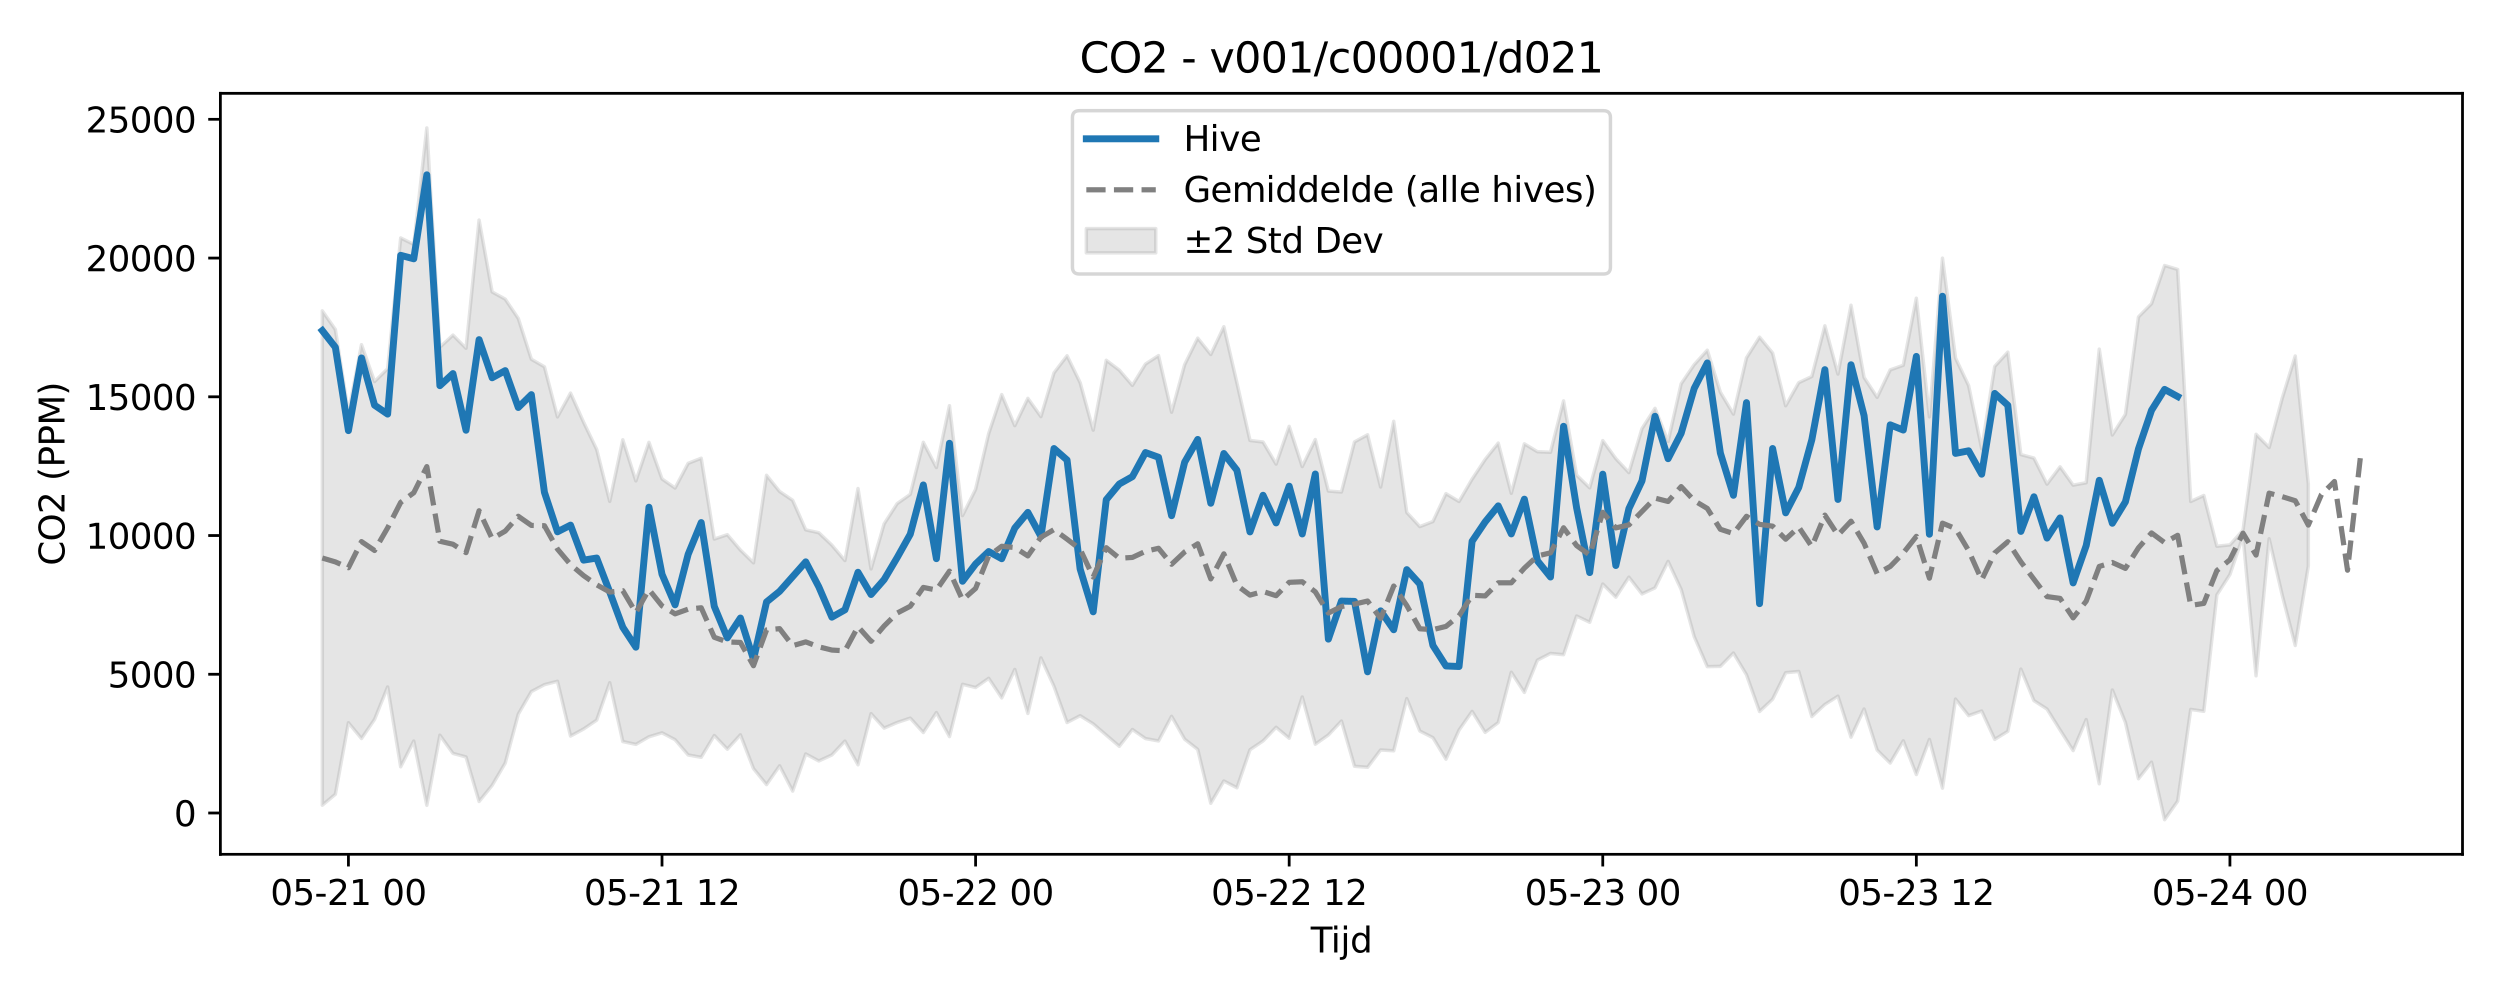 <?xml version="1.0" encoding="utf-8" standalone="no"?>
<!DOCTYPE svg PUBLIC "-//W3C//DTD SVG 1.1//EN"
  "http://www.w3.org/Graphics/SVG/1.1/DTD/svg11.dtd">
<svg xmlns:xlink="http://www.w3.org/1999/xlink" width="720pt" height="288pt" viewBox="0 0 720 288" xmlns="http://www.w3.org/2000/svg" version="1.1">
 <defs>
  <style type="text/css">*{stroke-linejoin: round; stroke-linecap: butt}</style>
 </defs>
 <g id="figure_1">
  <g id="patch_1">
   <path d="M 0 288 
L 720 288 
L 720 0 
L 0 0 
z
" style="fill: #ffffff"/>
  </g>
  <g id="axes_1">
   <g id="patch_2">
    <path d="M 63.47 246.04 
L 709.2 246.04 
L 709.2 26.88 
L 63.47 26.88 
z
" style="fill: #ffffff"/>
   </g>
   <g id="FillBetweenPolyCollection_1">
    <defs>
     <path id="m1ca393b6c5" d="M 92.821 -198.477 
L 92.821 -56.102 
L 96.584 -59.247 
L 100.347 -79.861 
L 104.11 -75.306 
L 107.873 -80.808 
L 111.636 -90.16 
L 115.399 -67.158 
L 119.162 -74.576 
L 122.925 -56.07 
L 126.688 -76.263 
L 130.451 -71.022 
L 134.214 -69.993 
L 137.977 -57.174 
L 141.74 -61.816 
L 145.503 -68.228 
L 149.266 -82.337 
L 153.029 -88.828 
L 156.792 -90.819 
L 160.555 -91.789 
L 164.318 -76.011 
L 168.081 -78.053 
L 171.844 -80.607 
L 175.607 -91.37 
L 179.37 -74.427 
L 183.133 -73.616 
L 186.896 -75.806 
L 190.659 -76.945 
L 194.422 -74.967 
L 198.185 -70.566 
L 201.948 -69.897 
L 205.711 -76.172 
L 209.474 -72.228 
L 213.237 -76.371 
L 217 -66.642 
L 220.763 -62.029 
L 224.526 -67.448 
L 228.289 -60.165 
L 232.052 -70.862 
L 235.815 -68.841 
L 239.578 -70.567 
L 243.341 -74.567 
L 247.104 -67.734 
L 250.867 -82.476 
L 254.63 -78.305 
L 258.393 -79.921 
L 262.156 -81.18 
L 265.919 -77.033 
L 269.682 -82.782 
L 273.445 -75.856 
L 277.208 -90.921 
L 280.971 -89.993 
L 284.734 -92.649 
L 288.497 -86.998 
L 292.26 -95.199 
L 296.023 -82.517 
L 299.786 -98.525 
L 303.549 -90.337 
L 307.312 -79.914 
L 311.075 -81.875 
L 314.838 -79.528 
L 318.601 -76.289 
L 322.364 -73.06 
L 326.127 -77.904 
L 329.89 -75.288 
L 333.653 -74.604 
L 337.416 -81.705 
L 341.179 -75.105 
L 344.942 -72.168 
L 348.705 -56.651 
L 352.468 -63.076 
L 356.231 -61.116 
L 359.994 -72.076 
L 363.757 -74.6 
L 367.52 -78.542 
L 371.283 -75.376 
L 375.046 -87.268 
L 378.809 -73.672 
L 382.572 -76.323 
L 386.335 -80.336 
L 390.098 -67.31 
L 393.861 -67.021 
L 397.624 -72.013 
L 401.387 -71.77 
L 405.15 -86.796 
L 408.913 -77.463 
L 412.676 -75.559 
L 416.439 -69.36 
L 420.202 -77.731 
L 423.965 -83.113 
L 427.728 -77.072 
L 431.491 -79.895 
L 435.254 -94.391 
L 439.017 -88.578 
L 442.78 -97.876 
L 446.543 -99.809 
L 450.306 -99.443 
L 454.069 -110.583 
L 457.832 -108.788 
L 461.595 -119.794 
L 465.358 -116.008 
L 469.121 -121.776 
L 472.884 -116.944 
L 476.647 -118.687 
L 480.41 -126.313 
L 484.173 -118.243 
L 487.936 -104.647 
L 491.699 -96.007 
L 495.462 -96.088 
L 499.225 -99.93 
L 502.988 -93.662 
L 506.751 -83.081 
L 510.514 -86.618 
L 514.277 -94.266 
L 518.04 -94.615 
L 521.803 -81.629 
L 525.566 -85.108 
L 529.329 -87.501 
L 533.092 -75.69 
L 536.855 -83.801 
L 540.618 -71.983 
L 544.381 -68.243 
L 548.144 -74.649 
L 551.907 -64.932 
L 555.67 -75.031 
L 559.433 -61.005 
L 563.196 -86.665 
L 566.959 -81.892 
L 570.722 -83.228 
L 574.485 -75.056 
L 578.248 -77.379 
L 582.011 -95.304 
L 585.774 -86.217 
L 589.537 -83.795 
L 593.3 -77.777 
L 597.063 -71.83 
L 600.826 -80.769 
L 604.589 -62.272 
L 608.352 -89.279 
L 612.115 -79.948 
L 615.878 -63.718 
L 619.641 -68.488 
L 623.404 -51.922 
L 627.167 -57.255 
L 630.93 -83.689 
L 634.693 -83.14 
L 638.456 -116.646 
L 642.219 -122.531 
L 645.982 -133.599 
L 649.745 -93.359 
L 653.508 -132.827 
L 657.271 -116.648 
L 661.034 -102.096 
L 664.797 -124.963 
L 664.797 -148.587 
L 664.797 -148.587 
L 661.034 -185.483 
L 657.271 -173.277 
L 653.508 -159.115 
L 649.745 -162.924 
L 645.982 -135.279 
L 642.219 -131.075 
L 638.456 -130.682 
L 634.693 -145.307 
L 630.93 -143.572 
L 627.167 -210.405 
L 623.404 -211.537 
L 619.641 -200.537 
L 615.878 -196.724 
L 612.115 -168.652 
L 608.352 -162.727 
L 604.589 -187.458 
L 600.826 -148.976 
L 597.063 -148.277 
L 593.3 -153.554 
L 589.537 -148.567 
L 585.774 -156.078 
L 582.011 -157.079 
L 578.248 -186.581 
L 574.485 -182.472 
L 570.722 -158.753 
L 566.959 -176.964 
L 563.196 -184.863 
L 559.433 -213.657 
L 555.67 -167.941 
L 551.907 -202.127 
L 548.144 -182.804 
L 544.381 -181.474 
L 540.618 -173.562 
L 536.855 -179.301 
L 533.092 -200.097 
L 529.329 -180.265 
L 525.566 -194.168 
L 521.803 -179.564 
L 518.04 -177.798 
L 514.277 -171.15 
L 510.514 -186.317 
L 506.751 -190.892 
L 502.988 -184.95 
L 499.225 -168.738 
L 495.462 -175.057 
L 491.699 -187.141 
L 487.936 -182.993 
L 484.173 -177.477 
L 480.41 -160.841 
L 476.647 -170.397 
L 472.884 -164.549 
L 469.121 -151.885 
L 465.358 -155.919 
L 461.595 -161.116 
L 457.832 -147.496 
L 454.069 -151.154 
L 450.306 -172.55 
L 446.543 -157.749 
L 442.78 -157.905 
L 439.017 -160.177 
L 435.254 -145.925 
L 431.491 -160.399 
L 427.728 -155.678 
L 423.965 -150.01 
L 420.202 -143.568 
L 416.439 -145.826 
L 412.676 -137.793 
L 408.913 -136.339 
L 405.15 -140.42 
L 401.387 -166.667 
L 397.624 -147.726 
L 393.861 -162.788 
L 390.098 -160.735 
L 386.335 -146.295 
L 382.572 -146.576 
L 378.809 -161.425 
L 375.046 -153.631 
L 371.283 -165.208 
L 367.52 -154.34 
L 363.757 -160.701 
L 359.994 -161.148 
L 356.231 -177.716 
L 352.468 -193.907 
L 348.705 -185.906 
L 344.942 -190.613 
L 341.179 -182.976 
L 337.416 -169.285 
L 333.653 -185.588 
L 329.89 -183.151 
L 326.127 -177.016 
L 322.364 -181.399 
L 318.601 -184.24 
L 314.838 -164.117 
L 311.075 -177.811 
L 307.312 -185.542 
L 303.549 -180.611 
L 299.786 -168.017 
L 296.023 -173.273 
L 292.26 -165.413 
L 288.497 -174.359 
L 284.734 -163.103 
L 280.971 -147.074 
L 277.208 -139.515 
L 273.445 -171.166 
L 269.682 -153.352 
L 265.919 -160.612 
L 262.156 -145.622 
L 258.393 -142.969 
L 254.63 -137.132 
L 250.867 -124.144 
L 247.104 -147.31 
L 243.341 -126.558 
L 239.578 -130.998 
L 235.815 -134.581 
L 232.052 -135.404 
L 228.289 -143.917 
L 224.526 -146.453 
L 220.763 -151.122 
L 217 -125.902 
L 213.237 -129.591 
L 209.474 -134.011 
L 205.711 -132.756 
L 201.948 -156.031 
L 198.185 -154.557 
L 194.422 -147.448 
L 190.659 -150.068 
L 186.896 -160.61 
L 183.133 -149.499 
L 179.37 -161.344 
L 175.607 -143.6 
L 171.844 -158.562 
L 168.081 -166.389 
L 164.318 -174.79 
L 160.555 -167.928 
L 156.792 -182.367 
L 153.029 -184.541 
L 149.266 -196.289 
L 145.503 -201.857 
L 141.74 -203.914 
L 137.977 -224.628 
L 134.214 -187.696 
L 130.451 -191.496 
L 126.688 -187.982 
L 122.925 -251.158 
L 119.162 -217.606 
L 115.399 -219.471 
L 111.636 -181.799 
L 107.873 -178.112 
L 104.11 -188.733 
L 100.347 -169.132 
L 96.584 -193.102 
L 92.821 -198.477 
z
" style="stroke: #808080; stroke-opacity: 0.2"/>
    </defs>
    <g clip-path="url(#p481f2ebc99)">
     <use xlink:href="#m1ca393b6c5" x="0" y="288" style="fill: #808080; fill-opacity: 0.2; stroke: #808080; stroke-opacity: 0.2"/>
    </g>
   </g>
   <g id="matplotlib.axis_1">
    <g id="xtick_1">
     <g id="line2d_1">
      <defs>
       <path id="m68c461a761" d="M 0 0 
L 0 3.5 
" style="stroke: #000000; stroke-width: 0.8"/>
      </defs>
      <g>
       <use xlink:href="#m68c461a761" x="100.347" y="246.04" style="stroke: #000000; stroke-width: 0.8"/>
      </g>
     </g>
     <g id="text_1">
      <!-- 05-21 00 -->
      <g transform="translate(77.867 260.638) scale(0.1 -0.1)">
       <defs>
        <path id="DejaVuSans-30" d="M 2034 4250 
Q 1547 4250 1301 3770 
Q 1056 3291 1056 2328 
Q 1056 1369 1301 889 
Q 1547 409 2034 409 
Q 2525 409 2770 889 
Q 3016 1369 3016 2328 
Q 3016 3291 2770 3770 
Q 2525 4250 2034 4250 
z
M 2034 4750 
Q 2819 4750 3233 4129 
Q 3647 3509 3647 2328 
Q 3647 1150 3233 529 
Q 2819 -91 2034 -91 
Q 1250 -91 836 529 
Q 422 1150 422 2328 
Q 422 3509 836 4129 
Q 1250 4750 2034 4750 
z
" transform="scale(0.016)"/>
        <path id="DejaVuSans-35" d="M 691 4666 
L 3169 4666 
L 3169 4134 
L 1269 4134 
L 1269 2991 
Q 1406 3038 1543 3061 
Q 1681 3084 1819 3084 
Q 2600 3084 3056 2656 
Q 3513 2228 3513 1497 
Q 3513 744 3044 326 
Q 2575 -91 1722 -91 
Q 1428 -91 1123 -41 
Q 819 9 494 109 
L 494 744 
Q 775 591 1075 516 
Q 1375 441 1709 441 
Q 2250 441 2565 725 
Q 2881 1009 2881 1497 
Q 2881 1984 2565 2268 
Q 2250 2553 1709 2553 
Q 1456 2553 1204 2497 
Q 953 2441 691 2322 
L 691 4666 
z
" transform="scale(0.016)"/>
        <path id="DejaVuSans-2d" d="M 313 2009 
L 1997 2009 
L 1997 1497 
L 313 1497 
L 313 2009 
z
" transform="scale(0.016)"/>
        <path id="DejaVuSans-32" d="M 1228 531 
L 3431 531 
L 3431 0 
L 469 0 
L 469 531 
Q 828 903 1448 1529 
Q 2069 2156 2228 2338 
Q 2531 2678 2651 2914 
Q 2772 3150 2772 3378 
Q 2772 3750 2511 3984 
Q 2250 4219 1831 4219 
Q 1534 4219 1204 4116 
Q 875 4013 500 3803 
L 500 4441 
Q 881 4594 1212 4672 
Q 1544 4750 1819 4750 
Q 2544 4750 2975 4387 
Q 3406 4025 3406 3419 
Q 3406 3131 3298 2873 
Q 3191 2616 2906 2266 
Q 2828 2175 2409 1742 
Q 1991 1309 1228 531 
z
" transform="scale(0.016)"/>
        <path id="DejaVuSans-31" d="M 794 531 
L 1825 531 
L 1825 4091 
L 703 3866 
L 703 4441 
L 1819 4666 
L 2450 4666 
L 2450 531 
L 3481 531 
L 3481 0 
L 794 0 
L 794 531 
z
" transform="scale(0.016)"/>
        <path id="DejaVuSans-20" transform="scale(0.016)"/>
       </defs>
       <use xlink:href="#DejaVuSans-30"/>
       <use xlink:href="#DejaVuSans-35" transform="translate(63.623 0)"/>
       <use xlink:href="#DejaVuSans-2d" transform="translate(127.246 0)"/>
       <use xlink:href="#DejaVuSans-32" transform="translate(163.33 0)"/>
       <use xlink:href="#DejaVuSans-31" transform="translate(226.953 0)"/>
       <use xlink:href="#DejaVuSans-20" transform="translate(290.576 0)"/>
       <use xlink:href="#DejaVuSans-30" transform="translate(322.363 0)"/>
       <use xlink:href="#DejaVuSans-30" transform="translate(385.986 0)"/>
      </g>
     </g>
    </g>
    <g id="xtick_2">
     <g id="line2d_2">
      <g>
       <use xlink:href="#m68c461a761" x="190.659" y="246.04" style="stroke: #000000; stroke-width: 0.8"/>
      </g>
     </g>
     <g id="text_2">
      <!-- 05-21 12 -->
      <g transform="translate(168.179 260.638) scale(0.1 -0.1)">
       <use xlink:href="#DejaVuSans-30"/>
       <use xlink:href="#DejaVuSans-35" transform="translate(63.623 0)"/>
       <use xlink:href="#DejaVuSans-2d" transform="translate(127.246 0)"/>
       <use xlink:href="#DejaVuSans-32" transform="translate(163.33 0)"/>
       <use xlink:href="#DejaVuSans-31" transform="translate(226.953 0)"/>
       <use xlink:href="#DejaVuSans-20" transform="translate(290.576 0)"/>
       <use xlink:href="#DejaVuSans-31" transform="translate(322.363 0)"/>
       <use xlink:href="#DejaVuSans-32" transform="translate(385.986 0)"/>
      </g>
     </g>
    </g>
    <g id="xtick_3">
     <g id="line2d_3">
      <g>
       <use xlink:href="#m68c461a761" x="280.971" y="246.04" style="stroke: #000000; stroke-width: 0.8"/>
      </g>
     </g>
     <g id="text_3">
      <!-- 05-22 00 -->
      <g transform="translate(258.491 260.638) scale(0.1 -0.1)">
       <use xlink:href="#DejaVuSans-30"/>
       <use xlink:href="#DejaVuSans-35" transform="translate(63.623 0)"/>
       <use xlink:href="#DejaVuSans-2d" transform="translate(127.246 0)"/>
       <use xlink:href="#DejaVuSans-32" transform="translate(163.33 0)"/>
       <use xlink:href="#DejaVuSans-32" transform="translate(226.953 0)"/>
       <use xlink:href="#DejaVuSans-20" transform="translate(290.576 0)"/>
       <use xlink:href="#DejaVuSans-30" transform="translate(322.363 0)"/>
       <use xlink:href="#DejaVuSans-30" transform="translate(385.986 0)"/>
      </g>
     </g>
    </g>
    <g id="xtick_4">
     <g id="line2d_4">
      <g>
       <use xlink:href="#m68c461a761" x="371.283" y="246.04" style="stroke: #000000; stroke-width: 0.8"/>
      </g>
     </g>
     <g id="text_4">
      <!-- 05-22 12 -->
      <g transform="translate(348.803 260.638) scale(0.1 -0.1)">
       <use xlink:href="#DejaVuSans-30"/>
       <use xlink:href="#DejaVuSans-35" transform="translate(63.623 0)"/>
       <use xlink:href="#DejaVuSans-2d" transform="translate(127.246 0)"/>
       <use xlink:href="#DejaVuSans-32" transform="translate(163.33 0)"/>
       <use xlink:href="#DejaVuSans-32" transform="translate(226.953 0)"/>
       <use xlink:href="#DejaVuSans-20" transform="translate(290.576 0)"/>
       <use xlink:href="#DejaVuSans-31" transform="translate(322.363 0)"/>
       <use xlink:href="#DejaVuSans-32" transform="translate(385.986 0)"/>
      </g>
     </g>
    </g>
    <g id="xtick_5">
     <g id="line2d_5">
      <g>
       <use xlink:href="#m68c461a761" x="461.595" y="246.04" style="stroke: #000000; stroke-width: 0.8"/>
      </g>
     </g>
     <g id="text_5">
      <!-- 05-23 00 -->
      <g transform="translate(439.114 260.638) scale(0.1 -0.1)">
       <defs>
        <path id="DejaVuSans-33" d="M 2597 2516 
Q 3050 2419 3304 2112 
Q 3559 1806 3559 1356 
Q 3559 666 3084 287 
Q 2609 -91 1734 -91 
Q 1441 -91 1130 -33 
Q 819 25 488 141 
L 488 750 
Q 750 597 1062 519 
Q 1375 441 1716 441 
Q 2309 441 2620 675 
Q 2931 909 2931 1356 
Q 2931 1769 2642 2001 
Q 2353 2234 1838 2234 
L 1294 2234 
L 1294 2753 
L 1863 2753 
Q 2328 2753 2575 2939 
Q 2822 3125 2822 3475 
Q 2822 3834 2567 4026 
Q 2313 4219 1838 4219 
Q 1578 4219 1281 4162 
Q 984 4106 628 3988 
L 628 4550 
Q 988 4650 1302 4700 
Q 1616 4750 1894 4750 
Q 2613 4750 3031 4423 
Q 3450 4097 3450 3541 
Q 3450 3153 3228 2886 
Q 3006 2619 2597 2516 
z
" transform="scale(0.016)"/>
       </defs>
       <use xlink:href="#DejaVuSans-30"/>
       <use xlink:href="#DejaVuSans-35" transform="translate(63.623 0)"/>
       <use xlink:href="#DejaVuSans-2d" transform="translate(127.246 0)"/>
       <use xlink:href="#DejaVuSans-32" transform="translate(163.33 0)"/>
       <use xlink:href="#DejaVuSans-33" transform="translate(226.953 0)"/>
       <use xlink:href="#DejaVuSans-20" transform="translate(290.576 0)"/>
       <use xlink:href="#DejaVuSans-30" transform="translate(322.363 0)"/>
       <use xlink:href="#DejaVuSans-30" transform="translate(385.986 0)"/>
      </g>
     </g>
    </g>
    <g id="xtick_6">
     <g id="line2d_6">
      <g>
       <use xlink:href="#m68c461a761" x="551.907" y="246.04" style="stroke: #000000; stroke-width: 0.8"/>
      </g>
     </g>
     <g id="text_6">
      <!-- 05-23 12 -->
      <g transform="translate(529.426 260.638) scale(0.1 -0.1)">
       <use xlink:href="#DejaVuSans-30"/>
       <use xlink:href="#DejaVuSans-35" transform="translate(63.623 0)"/>
       <use xlink:href="#DejaVuSans-2d" transform="translate(127.246 0)"/>
       <use xlink:href="#DejaVuSans-32" transform="translate(163.33 0)"/>
       <use xlink:href="#DejaVuSans-33" transform="translate(226.953 0)"/>
       <use xlink:href="#DejaVuSans-20" transform="translate(290.576 0)"/>
       <use xlink:href="#DejaVuSans-31" transform="translate(322.363 0)"/>
       <use xlink:href="#DejaVuSans-32" transform="translate(385.986 0)"/>
      </g>
     </g>
    </g>
    <g id="xtick_7">
     <g id="line2d_7">
      <g>
       <use xlink:href="#m68c461a761" x="642.219" y="246.04" style="stroke: #000000; stroke-width: 0.8"/>
      </g>
     </g>
     <g id="text_7">
      <!-- 05-24 00 -->
      <g transform="translate(619.738 260.638) scale(0.1 -0.1)">
       <defs>
        <path id="DejaVuSans-34" d="M 2419 4116 
L 825 1625 
L 2419 1625 
L 2419 4116 
z
M 2253 4666 
L 3047 4666 
L 3047 1625 
L 3713 1625 
L 3713 1100 
L 3047 1100 
L 3047 0 
L 2419 0 
L 2419 1100 
L 313 1100 
L 313 1709 
L 2253 4666 
z
" transform="scale(0.016)"/>
       </defs>
       <use xlink:href="#DejaVuSans-30"/>
       <use xlink:href="#DejaVuSans-35" transform="translate(63.623 0)"/>
       <use xlink:href="#DejaVuSans-2d" transform="translate(127.246 0)"/>
       <use xlink:href="#DejaVuSans-32" transform="translate(163.33 0)"/>
       <use xlink:href="#DejaVuSans-34" transform="translate(226.953 0)"/>
       <use xlink:href="#DejaVuSans-20" transform="translate(290.576 0)"/>
       <use xlink:href="#DejaVuSans-30" transform="translate(322.363 0)"/>
       <use xlink:href="#DejaVuSans-30" transform="translate(385.986 0)"/>
      </g>
     </g>
    </g>
    <g id="text_8">
     <!-- Tijd -->
     <g transform="translate(377.485 274.317) scale(0.1 -0.1)">
      <defs>
       <path id="DejaVuSans-54" d="M -19 4666 
L 3928 4666 
L 3928 4134 
L 2272 4134 
L 2272 0 
L 1638 0 
L 1638 4134 
L -19 4134 
L -19 4666 
z
" transform="scale(0.016)"/>
       <path id="DejaVuSans-69" d="M 603 3500 
L 1178 3500 
L 1178 0 
L 603 0 
L 603 3500 
z
M 603 4863 
L 1178 4863 
L 1178 4134 
L 603 4134 
L 603 4863 
z
" transform="scale(0.016)"/>
       <path id="DejaVuSans-6a" d="M 603 3500 
L 1178 3500 
L 1178 -63 
Q 1178 -731 923 -1031 
Q 669 -1331 103 -1331 
L -116 -1331 
L -116 -844 
L 38 -844 
Q 366 -844 484 -692 
Q 603 -541 603 -63 
L 603 3500 
z
M 603 4863 
L 1178 4863 
L 1178 4134 
L 603 4134 
L 603 4863 
z
" transform="scale(0.016)"/>
       <path id="DejaVuSans-64" d="M 2906 2969 
L 2906 4863 
L 3481 4863 
L 3481 0 
L 2906 0 
L 2906 525 
Q 2725 213 2448 61 
Q 2172 -91 1784 -91 
Q 1150 -91 751 415 
Q 353 922 353 1747 
Q 353 2572 751 3078 
Q 1150 3584 1784 3584 
Q 2172 3584 2448 3432 
Q 2725 3281 2906 2969 
z
M 947 1747 
Q 947 1113 1208 752 
Q 1469 391 1925 391 
Q 2381 391 2643 752 
Q 2906 1113 2906 1747 
Q 2906 2381 2643 2742 
Q 2381 3103 1925 3103 
Q 1469 3103 1208 2742 
Q 947 2381 947 1747 
z
" transform="scale(0.016)"/>
      </defs>
      <use xlink:href="#DejaVuSans-54"/>
      <use xlink:href="#DejaVuSans-69" transform="translate(57.959 0)"/>
      <use xlink:href="#DejaVuSans-6a" transform="translate(85.742 0)"/>
      <use xlink:href="#DejaVuSans-64" transform="translate(113.525 0)"/>
     </g>
    </g>
   </g>
   <g id="matplotlib.axis_2">
    <g id="ytick_1">
     <g id="line2d_8">
      <defs>
       <path id="m070efefc3c" d="M 0 0 
L -3.5 0 
" style="stroke: #000000; stroke-width: 0.8"/>
      </defs>
      <g>
       <use xlink:href="#m070efefc3c" x="63.47" y="234.145" style="stroke: #000000; stroke-width: 0.8"/>
      </g>
     </g>
     <g id="text_9">
      <!-- 0 -->
      <g transform="translate(50.108 237.944) scale(0.1 -0.1)">
       <use xlink:href="#DejaVuSans-30"/>
      </g>
     </g>
    </g>
    <g id="ytick_2">
     <g id="line2d_9">
      <g>
       <use xlink:href="#m070efefc3c" x="63.47" y="194.188" style="stroke: #000000; stroke-width: 0.8"/>
      </g>
     </g>
     <g id="text_10">
      <!-- 5000 -->
      <g transform="translate(31.02 197.987) scale(0.1 -0.1)">
       <use xlink:href="#DejaVuSans-35"/>
       <use xlink:href="#DejaVuSans-30" transform="translate(63.623 0)"/>
       <use xlink:href="#DejaVuSans-30" transform="translate(127.246 0)"/>
       <use xlink:href="#DejaVuSans-30" transform="translate(190.869 0)"/>
      </g>
     </g>
    </g>
    <g id="ytick_3">
     <g id="line2d_10">
      <g>
       <use xlink:href="#m070efefc3c" x="63.47" y="154.231" style="stroke: #000000; stroke-width: 0.8"/>
      </g>
     </g>
     <g id="text_11">
      <!-- 10000 -->
      <g transform="translate(24.657 158.03) scale(0.1 -0.1)">
       <use xlink:href="#DejaVuSans-31"/>
       <use xlink:href="#DejaVuSans-30" transform="translate(63.623 0)"/>
       <use xlink:href="#DejaVuSans-30" transform="translate(127.246 0)"/>
       <use xlink:href="#DejaVuSans-30" transform="translate(190.869 0)"/>
       <use xlink:href="#DejaVuSans-30" transform="translate(254.492 0)"/>
      </g>
     </g>
    </g>
    <g id="ytick_4">
     <g id="line2d_11">
      <g>
       <use xlink:href="#m070efefc3c" x="63.47" y="114.274" style="stroke: #000000; stroke-width: 0.8"/>
      </g>
     </g>
     <g id="text_12">
      <!-- 15000 -->
      <g transform="translate(24.657 118.073) scale(0.1 -0.1)">
       <use xlink:href="#DejaVuSans-31"/>
       <use xlink:href="#DejaVuSans-35" transform="translate(63.623 0)"/>
       <use xlink:href="#DejaVuSans-30" transform="translate(127.246 0)"/>
       <use xlink:href="#DejaVuSans-30" transform="translate(190.869 0)"/>
       <use xlink:href="#DejaVuSans-30" transform="translate(254.492 0)"/>
      </g>
     </g>
    </g>
    <g id="ytick_5">
     <g id="line2d_12">
      <g>
       <use xlink:href="#m070efefc3c" x="63.47" y="74.317" style="stroke: #000000; stroke-width: 0.8"/>
      </g>
     </g>
     <g id="text_13">
      <!-- 20000 -->
      <g transform="translate(24.657 78.116) scale(0.1 -0.1)">
       <use xlink:href="#DejaVuSans-32"/>
       <use xlink:href="#DejaVuSans-30" transform="translate(63.623 0)"/>
       <use xlink:href="#DejaVuSans-30" transform="translate(127.246 0)"/>
       <use xlink:href="#DejaVuSans-30" transform="translate(190.869 0)"/>
       <use xlink:href="#DejaVuSans-30" transform="translate(254.492 0)"/>
      </g>
     </g>
    </g>
    <g id="ytick_6">
     <g id="line2d_13">
      <g>
       <use xlink:href="#m070efefc3c" x="63.47" y="34.36" style="stroke: #000000; stroke-width: 0.8"/>
      </g>
     </g>
     <g id="text_14">
      <!-- 25000 -->
      <g transform="translate(24.657 38.159) scale(0.1 -0.1)">
       <use xlink:href="#DejaVuSans-32"/>
       <use xlink:href="#DejaVuSans-35" transform="translate(63.623 0)"/>
       <use xlink:href="#DejaVuSans-30" transform="translate(127.246 0)"/>
       <use xlink:href="#DejaVuSans-30" transform="translate(190.869 0)"/>
       <use xlink:href="#DejaVuSans-30" transform="translate(254.492 0)"/>
      </g>
     </g>
    </g>
    <g id="text_15">
     <!-- CO2 (PPM) -->
     <g transform="translate(18.578 162.903) rotate(-90) scale(0.1 -0.1)">
      <defs>
       <path id="DejaVuSans-43" d="M 4122 4306 
L 4122 3641 
Q 3803 3938 3442 4084 
Q 3081 4231 2675 4231 
Q 1875 4231 1450 3742 
Q 1025 3253 1025 2328 
Q 1025 1406 1450 917 
Q 1875 428 2675 428 
Q 3081 428 3442 575 
Q 3803 722 4122 1019 
L 4122 359 
Q 3791 134 3420 21 
Q 3050 -91 2638 -91 
Q 1578 -91 968 557 
Q 359 1206 359 2328 
Q 359 3453 968 4101 
Q 1578 4750 2638 4750 
Q 3056 4750 3426 4639 
Q 3797 4528 4122 4306 
z
" transform="scale(0.016)"/>
       <path id="DejaVuSans-4f" d="M 2522 4238 
Q 1834 4238 1429 3725 
Q 1025 3213 1025 2328 
Q 1025 1447 1429 934 
Q 1834 422 2522 422 
Q 3209 422 3611 934 
Q 4013 1447 4013 2328 
Q 4013 3213 3611 3725 
Q 3209 4238 2522 4238 
z
M 2522 4750 
Q 3503 4750 4090 4092 
Q 4678 3434 4678 2328 
Q 4678 1225 4090 567 
Q 3503 -91 2522 -91 
Q 1538 -91 948 565 
Q 359 1222 359 2328 
Q 359 3434 948 4092 
Q 1538 4750 2522 4750 
z
" transform="scale(0.016)"/>
       <path id="DejaVuSans-28" d="M 1984 4856 
Q 1566 4138 1362 3434 
Q 1159 2731 1159 2009 
Q 1159 1288 1364 580 
Q 1569 -128 1984 -844 
L 1484 -844 
Q 1016 -109 783 600 
Q 550 1309 550 2009 
Q 550 2706 781 3412 
Q 1013 4119 1484 4856 
L 1984 4856 
z
" transform="scale(0.016)"/>
       <path id="DejaVuSans-50" d="M 1259 4147 
L 1259 2394 
L 2053 2394 
Q 2494 2394 2734 2622 
Q 2975 2850 2975 3272 
Q 2975 3691 2734 3919 
Q 2494 4147 2053 4147 
L 1259 4147 
z
M 628 4666 
L 2053 4666 
Q 2838 4666 3239 4311 
Q 3641 3956 3641 3272 
Q 3641 2581 3239 2228 
Q 2838 1875 2053 1875 
L 1259 1875 
L 1259 0 
L 628 0 
L 628 4666 
z
" transform="scale(0.016)"/>
       <path id="DejaVuSans-4d" d="M 628 4666 
L 1569 4666 
L 2759 1491 
L 3956 4666 
L 4897 4666 
L 4897 0 
L 4281 0 
L 4281 4097 
L 3078 897 
L 2444 897 
L 1241 4097 
L 1241 0 
L 628 0 
L 628 4666 
z
" transform="scale(0.016)"/>
       <path id="DejaVuSans-29" d="M 513 4856 
L 1013 4856 
Q 1481 4119 1714 3412 
Q 1947 2706 1947 2009 
Q 1947 1309 1714 600 
Q 1481 -109 1013 -844 
L 513 -844 
Q 928 -128 1133 580 
Q 1338 1288 1338 2009 
Q 1338 2731 1133 3434 
Q 928 4138 513 4856 
z
" transform="scale(0.016)"/>
      </defs>
      <use xlink:href="#DejaVuSans-43"/>
      <use xlink:href="#DejaVuSans-4f" transform="translate(69.824 0)"/>
      <use xlink:href="#DejaVuSans-32" transform="translate(148.535 0)"/>
      <use xlink:href="#DejaVuSans-20" transform="translate(212.158 0)"/>
      <use xlink:href="#DejaVuSans-28" transform="translate(243.945 0)"/>
      <use xlink:href="#DejaVuSans-50" transform="translate(282.959 0)"/>
      <use xlink:href="#DejaVuSans-50" transform="translate(343.262 0)"/>
      <use xlink:href="#DejaVuSans-4d" transform="translate(403.564 0)"/>
      <use xlink:href="#DejaVuSans-29" transform="translate(489.844 0)"/>
     </g>
    </g>
   </g>
   <g id="line2d_14">
    <path d="M 92.821 95.21 
L 96.584 100.02 
L 100.347 124.015 
L 104.11 103.091 
L 107.873 116.692 
L 111.636 119.258 
L 115.399 73.533 
L 119.162 74.532 
L 122.925 50.35 
L 126.688 111.069 
L 130.451 107.593 
L 134.214 123.903 
L 137.977 97.822 
L 141.74 108.797 
L 145.503 106.746 
L 149.266 117.354 
L 153.029 113.656 
L 156.792 141.777 
L 160.555 153.16 
L 164.318 151.239 
L 168.081 161.319 
L 171.844 160.714 
L 175.607 170.501 
L 179.37 180.662 
L 183.133 186.388 
L 186.896 146.08 
L 190.659 165.384 
L 194.422 174.183 
L 198.185 159.653 
L 201.948 150.504 
L 205.711 174.641 
L 209.474 183.7 
L 213.237 177.992 
L 217 189.892 
L 220.763 173.362 
L 224.526 170.309 
L 232.052 161.815 
L 235.815 169.002 
L 239.578 177.744 
L 243.341 175.626 
L 247.104 164.819 
L 250.867 171.215 
L 254.63 166.916 
L 258.393 160.571 
L 262.156 153.853 
L 265.919 139.668 
L 269.682 160.89 
L 273.445 127.667 
L 277.208 167.401 
L 280.971 162.433 
L 284.734 158.842 
L 288.497 160.909 
L 292.26 152.078 
L 296.023 147.569 
L 299.786 154.478 
L 303.549 129.18 
L 307.312 132.486 
L 311.075 163.852 
L 314.838 176.199 
L 318.601 143.914 
L 322.364 139.391 
L 326.127 137.273 
L 329.89 130.334 
L 333.653 131.69 
L 337.416 148.517 
L 341.179 133.099 
L 344.942 126.562 
L 348.705 144.933 
L 352.468 130.613 
L 356.231 135.424 
L 359.994 153.187 
L 363.757 142.643 
L 367.52 150.595 
L 371.283 140.019 
L 375.046 153.779 
L 378.809 136.518 
L 382.572 184.067 
L 386.335 173.109 
L 390.098 173.202 
L 393.861 193.482 
L 397.624 175.93 
L 401.387 181.362 
L 405.15 164.06 
L 408.913 168.204 
L 412.676 185.885 
L 416.439 191.798 
L 420.202 191.953 
L 423.965 155.888 
L 427.728 150.304 
L 431.491 145.691 
L 435.254 153.765 
L 439.017 143.765 
L 442.78 161.506 
L 446.543 166.178 
L 450.306 122.779 
L 454.069 146.271 
L 457.832 164.902 
L 461.595 136.564 
L 465.358 162.864 
L 469.121 146.495 
L 472.884 138.52 
L 476.647 119.892 
L 480.41 132.099 
L 484.173 124.785 
L 487.936 111.855 
L 491.699 104.529 
L 495.462 130.456 
L 499.225 142.646 
L 502.988 115.963 
L 506.751 173.85 
L 510.514 129.174 
L 514.277 147.696 
L 518.04 140.382 
L 521.803 126.652 
L 525.566 106.466 
L 529.329 143.837 
L 533.092 105.054 
L 536.855 119.708 
L 540.618 151.757 
L 544.381 122.356 
L 548.144 123.851 
L 551.907 102.652 
L 555.67 153.855 
L 559.433 85.321 
L 563.196 130.576 
L 566.959 129.833 
L 570.722 136.564 
L 574.485 113.309 
L 578.248 116.714 
L 582.011 153.04 
L 585.774 143.077 
L 589.537 154.962 
L 593.3 149.16 
L 597.063 167.876 
L 600.826 157.136 
L 604.589 138.333 
L 608.352 150.697 
L 612.115 144.533 
L 615.878 129.284 
L 619.641 118.163 
L 623.404 112.145 
L 627.167 114.202 
L 627.167 114.202 
" clip-path="url(#p481f2ebc99)" style="fill: none; stroke: #1f77b4; stroke-width: 2; stroke-linecap: square"/>
   </g>
   <g id="line2d_15">
    <path d="M 92.821 160.71 
L 96.584 161.826 
L 100.347 163.503 
L 104.11 155.98 
L 107.873 158.54 
L 111.636 152.02 
L 115.399 144.686 
L 119.162 141.909 
L 122.925 134.386 
L 126.688 155.878 
L 130.451 156.741 
L 134.214 159.156 
L 137.977 147.099 
L 141.74 155.135 
L 145.503 152.958 
L 149.266 148.687 
L 153.029 151.316 
L 156.792 151.407 
L 160.555 158.142 
L 164.318 162.6 
L 168.081 165.779 
L 171.844 168.416 
L 175.607 170.515 
L 179.37 170.114 
L 183.133 176.442 
L 186.896 169.792 
L 190.659 174.493 
L 194.422 176.792 
L 198.185 175.439 
L 201.948 175.036 
L 205.711 183.536 
L 209.474 184.881 
L 213.237 185.019 
L 217 191.728 
L 220.763 181.425 
L 224.526 181.05 
L 228.289 185.959 
L 232.052 184.867 
L 235.815 186.289 
L 239.578 187.217 
L 243.341 187.437 
L 247.104 180.478 
L 250.867 184.69 
L 254.63 180.281 
L 258.393 176.555 
L 262.156 174.599 
L 265.919 169.177 
L 269.682 169.933 
L 273.445 164.489 
L 277.208 172.782 
L 280.971 169.467 
L 284.734 160.124 
L 288.497 157.321 
L 292.26 157.694 
L 296.023 160.105 
L 299.786 154.729 
L 303.549 152.526 
L 307.312 155.272 
L 311.075 158.157 
L 314.838 166.177 
L 318.601 157.735 
L 322.364 160.77 
L 326.127 160.54 
L 329.89 158.781 
L 333.653 157.904 
L 337.416 162.505 
L 341.179 158.959 
L 344.942 156.61 
L 348.705 166.721 
L 352.468 159.509 
L 356.231 168.584 
L 359.994 171.388 
L 363.757 170.349 
L 367.52 171.559 
L 371.283 167.708 
L 375.046 167.55 
L 378.809 170.451 
L 382.572 176.551 
L 386.335 174.684 
L 390.098 173.978 
L 393.861 173.096 
L 397.624 178.131 
L 401.387 168.781 
L 405.15 174.392 
L 408.913 181.099 
L 412.676 181.324 
L 416.439 180.407 
L 420.202 177.35 
L 423.965 171.438 
L 427.728 171.625 
L 431.491 167.853 
L 435.254 167.842 
L 439.017 163.622 
L 442.78 160.109 
L 446.543 159.221 
L 450.306 152.003 
L 454.069 157.132 
L 457.832 159.858 
L 461.595 147.545 
L 465.358 152.036 
L 469.121 151.17 
L 476.647 143.458 
L 480.41 144.423 
L 484.173 140.14 
L 487.936 144.18 
L 491.699 146.426 
L 495.462 152.428 
L 499.225 153.666 
L 502.988 148.694 
L 506.751 151.014 
L 510.514 151.533 
L 514.277 155.292 
L 518.04 151.794 
L 521.803 157.403 
L 525.566 148.362 
L 529.329 154.117 
L 533.092 150.107 
L 536.855 156.449 
L 540.618 165.227 
L 544.381 163.141 
L 548.144 159.274 
L 551.907 154.47 
L 555.67 166.514 
L 559.433 150.669 
L 563.196 152.236 
L 566.959 158.572 
L 570.722 167.009 
L 574.485 159.236 
L 578.248 156.02 
L 582.011 161.809 
L 589.537 171.819 
L 593.3 172.335 
L 597.063 177.946 
L 600.826 173.128 
L 604.589 163.135 
L 608.352 161.997 
L 612.115 163.7 
L 615.878 157.779 
L 619.641 153.488 
L 623.404 156.27 
L 627.167 154.17 
L 630.93 174.369 
L 634.693 173.776 
L 638.456 164.336 
L 642.219 161.197 
L 645.982 153.561 
L 649.745 159.858 
L 653.508 142.029 
L 657.271 143.037 
L 661.034 144.21 
L 664.797 151.225 
L 668.56 142.447 
L 672.323 138.671 
L 676.086 164.22 
L 679.849 131.205 
L 679.849 131.205 
" clip-path="url(#p481f2ebc99)" style="fill: none; stroke-dasharray: 5.55,2.4; stroke-dashoffset: 0; stroke: #808080; stroke-width: 1.5"/>
   </g>
   <g id="patch_3">
    <path d="M 63.47 246.04 
L 63.47 26.88 
" style="fill: none; stroke: #000000; stroke-width: 0.8; stroke-linejoin: miter; stroke-linecap: square"/>
   </g>
   <g id="patch_4">
    <path d="M 709.2 246.04 
L 709.2 26.88 
" style="fill: none; stroke: #000000; stroke-width: 0.8; stroke-linejoin: miter; stroke-linecap: square"/>
   </g>
   <g id="patch_5">
    <path d="M 63.47 246.04 
L 709.2 246.04 
" style="fill: none; stroke: #000000; stroke-width: 0.8; stroke-linejoin: miter; stroke-linecap: square"/>
   </g>
   <g id="patch_6">
    <path d="M 63.47 26.88 
L 709.2 26.88 
" style="fill: none; stroke: #000000; stroke-width: 0.8; stroke-linejoin: miter; stroke-linecap: square"/>
   </g>
   <g id="text_16">
    <!-- CO2 - v001/c00001/d021 -->
    <g transform="translate(310.932 20.88) scale(0.12 -0.12)">
     <defs>
      <path id="DejaVuSans-76" d="M 191 3500 
L 800 3500 
L 1894 563 
L 2988 3500 
L 3597 3500 
L 2284 0 
L 1503 0 
L 191 3500 
z
" transform="scale(0.016)"/>
      <path id="DejaVuSans-2f" d="M 1625 4666 
L 2156 4666 
L 531 -594 
L 0 -594 
L 1625 4666 
z
" transform="scale(0.016)"/>
      <path id="DejaVuSans-63" d="M 3122 3366 
L 3122 2828 
Q 2878 2963 2633 3030 
Q 2388 3097 2138 3097 
Q 1578 3097 1268 2742 
Q 959 2388 959 1747 
Q 959 1106 1268 751 
Q 1578 397 2138 397 
Q 2388 397 2633 464 
Q 2878 531 3122 666 
L 3122 134 
Q 2881 22 2623 -34 
Q 2366 -91 2075 -91 
Q 1284 -91 818 406 
Q 353 903 353 1747 
Q 353 2603 823 3093 
Q 1294 3584 2113 3584 
Q 2378 3584 2631 3529 
Q 2884 3475 3122 3366 
z
" transform="scale(0.016)"/>
     </defs>
     <use xlink:href="#DejaVuSans-43"/>
     <use xlink:href="#DejaVuSans-4f" transform="translate(69.824 0)"/>
     <use xlink:href="#DejaVuSans-32" transform="translate(148.535 0)"/>
     <use xlink:href="#DejaVuSans-20" transform="translate(212.158 0)"/>
     <use xlink:href="#DejaVuSans-2d" transform="translate(243.945 0)"/>
     <use xlink:href="#DejaVuSans-20" transform="translate(280.029 0)"/>
     <use xlink:href="#DejaVuSans-76" transform="translate(311.816 0)"/>
     <use xlink:href="#DejaVuSans-30" transform="translate(370.996 0)"/>
     <use xlink:href="#DejaVuSans-30" transform="translate(434.619 0)"/>
     <use xlink:href="#DejaVuSans-31" transform="translate(498.242 0)"/>
     <use xlink:href="#DejaVuSans-2f" transform="translate(561.865 0)"/>
     <use xlink:href="#DejaVuSans-63" transform="translate(595.557 0)"/>
     <use xlink:href="#DejaVuSans-30" transform="translate(650.537 0)"/>
     <use xlink:href="#DejaVuSans-30" transform="translate(714.16 0)"/>
     <use xlink:href="#DejaVuSans-30" transform="translate(777.783 0)"/>
     <use xlink:href="#DejaVuSans-30" transform="translate(841.406 0)"/>
     <use xlink:href="#DejaVuSans-31" transform="translate(905.029 0)"/>
     <use xlink:href="#DejaVuSans-2f" transform="translate(968.652 0)"/>
     <use xlink:href="#DejaVuSans-64" transform="translate(1002.344 0)"/>
     <use xlink:href="#DejaVuSans-30" transform="translate(1065.82 0)"/>
     <use xlink:href="#DejaVuSans-32" transform="translate(1129.443 0)"/>
     <use xlink:href="#DejaVuSans-31" transform="translate(1193.066 0)"/>
    </g>
   </g>
   <g id="legend_1">
    <g id="patch_7">
     <path d="M 310.863 78.914 
L 461.807 78.914 
Q 463.807 78.914 463.807 76.914 
L 463.807 33.88 
Q 463.807 31.88 461.807 31.88 
L 310.863 31.88 
Q 308.863 31.88 308.863 33.88 
L 308.863 76.914 
Q 308.863 78.914 310.863 78.914 
z
" style="fill: #ffffff; opacity: 0.8; stroke: #cccccc; stroke-linejoin: miter"/>
    </g>
    <g id="line2d_16">
     <path d="M 312.863 39.978 
L 322.863 39.978 
L 332.863 39.978 
" style="fill: none; stroke: #1f77b4; stroke-width: 2; stroke-linecap: square"/>
    </g>
    <g id="text_17">
     <!-- Hive -->
     <g transform="translate(340.863 43.478) scale(0.1 -0.1)">
      <defs>
       <path id="DejaVuSans-48" d="M 628 4666 
L 1259 4666 
L 1259 2753 
L 3553 2753 
L 3553 4666 
L 4184 4666 
L 4184 0 
L 3553 0 
L 3553 2222 
L 1259 2222 
L 1259 0 
L 628 0 
L 628 4666 
z
" transform="scale(0.016)"/>
       <path id="DejaVuSans-65" d="M 3597 1894 
L 3597 1613 
L 953 1613 
Q 991 1019 1311 708 
Q 1631 397 2203 397 
Q 2534 397 2845 478 
Q 3156 559 3463 722 
L 3463 178 
Q 3153 47 2828 -22 
Q 2503 -91 2169 -91 
Q 1331 -91 842 396 
Q 353 884 353 1716 
Q 353 2575 817 3079 
Q 1281 3584 2069 3584 
Q 2775 3584 3186 3129 
Q 3597 2675 3597 1894 
z
M 3022 2063 
Q 3016 2534 2758 2815 
Q 2500 3097 2075 3097 
Q 1594 3097 1305 2825 
Q 1016 2553 972 2059 
L 3022 2063 
z
" transform="scale(0.016)"/>
      </defs>
      <use xlink:href="#DejaVuSans-48"/>
      <use xlink:href="#DejaVuSans-69" transform="translate(75.195 0)"/>
      <use xlink:href="#DejaVuSans-76" transform="translate(102.979 0)"/>
      <use xlink:href="#DejaVuSans-65" transform="translate(162.158 0)"/>
     </g>
    </g>
    <g id="line2d_17">
     <path d="M 312.863 54.657 
L 322.863 54.657 
L 332.863 54.657 
" style="fill: none; stroke-dasharray: 5.55,2.4; stroke-dashoffset: 0; stroke: #808080; stroke-width: 1.5"/>
    </g>
    <g id="text_18">
     <!-- Gemiddelde (alle hives) -->
     <g transform="translate(340.863 58.157) scale(0.1 -0.1)">
      <defs>
       <path id="DejaVuSans-47" d="M 3809 666 
L 3809 1919 
L 2778 1919 
L 2778 2438 
L 4434 2438 
L 4434 434 
Q 4069 175 3628 42 
Q 3188 -91 2688 -91 
Q 1594 -91 976 548 
Q 359 1188 359 2328 
Q 359 3472 976 4111 
Q 1594 4750 2688 4750 
Q 3144 4750 3555 4637 
Q 3966 4525 4313 4306 
L 4313 3634 
Q 3963 3931 3569 4081 
Q 3175 4231 2741 4231 
Q 1884 4231 1454 3753 
Q 1025 3275 1025 2328 
Q 1025 1384 1454 906 
Q 1884 428 2741 428 
Q 3075 428 3337 486 
Q 3600 544 3809 666 
z
" transform="scale(0.016)"/>
       <path id="DejaVuSans-6d" d="M 3328 2828 
Q 3544 3216 3844 3400 
Q 4144 3584 4550 3584 
Q 5097 3584 5394 3201 
Q 5691 2819 5691 2113 
L 5691 0 
L 5113 0 
L 5113 2094 
Q 5113 2597 4934 2840 
Q 4756 3084 4391 3084 
Q 3944 3084 3684 2787 
Q 3425 2491 3425 1978 
L 3425 0 
L 2847 0 
L 2847 2094 
Q 2847 2600 2669 2842 
Q 2491 3084 2119 3084 
Q 1678 3084 1418 2786 
Q 1159 2488 1159 1978 
L 1159 0 
L 581 0 
L 581 3500 
L 1159 3500 
L 1159 2956 
Q 1356 3278 1631 3431 
Q 1906 3584 2284 3584 
Q 2666 3584 2933 3390 
Q 3200 3197 3328 2828 
z
" transform="scale(0.016)"/>
       <path id="DejaVuSans-6c" d="M 603 4863 
L 1178 4863 
L 1178 0 
L 603 0 
L 603 4863 
z
" transform="scale(0.016)"/>
       <path id="DejaVuSans-61" d="M 2194 1759 
Q 1497 1759 1228 1600 
Q 959 1441 959 1056 
Q 959 750 1161 570 
Q 1363 391 1709 391 
Q 2188 391 2477 730 
Q 2766 1069 2766 1631 
L 2766 1759 
L 2194 1759 
z
M 3341 1997 
L 3341 0 
L 2766 0 
L 2766 531 
Q 2569 213 2275 61 
Q 1981 -91 1556 -91 
Q 1019 -91 701 211 
Q 384 513 384 1019 
Q 384 1609 779 1909 
Q 1175 2209 1959 2209 
L 2766 2209 
L 2766 2266 
Q 2766 2663 2505 2880 
Q 2244 3097 1772 3097 
Q 1472 3097 1187 3025 
Q 903 2953 641 2809 
L 641 3341 
Q 956 3463 1253 3523 
Q 1550 3584 1831 3584 
Q 2591 3584 2966 3190 
Q 3341 2797 3341 1997 
z
" transform="scale(0.016)"/>
       <path id="DejaVuSans-68" d="M 3513 2113 
L 3513 0 
L 2938 0 
L 2938 2094 
Q 2938 2591 2744 2837 
Q 2550 3084 2163 3084 
Q 1697 3084 1428 2787 
Q 1159 2491 1159 1978 
L 1159 0 
L 581 0 
L 581 4863 
L 1159 4863 
L 1159 2956 
Q 1366 3272 1645 3428 
Q 1925 3584 2291 3584 
Q 2894 3584 3203 3211 
Q 3513 2838 3513 2113 
z
" transform="scale(0.016)"/>
       <path id="DejaVuSans-73" d="M 2834 3397 
L 2834 2853 
Q 2591 2978 2328 3040 
Q 2066 3103 1784 3103 
Q 1356 3103 1142 2972 
Q 928 2841 928 2578 
Q 928 2378 1081 2264 
Q 1234 2150 1697 2047 
L 1894 2003 
Q 2506 1872 2764 1633 
Q 3022 1394 3022 966 
Q 3022 478 2636 193 
Q 2250 -91 1575 -91 
Q 1294 -91 989 -36 
Q 684 19 347 128 
L 347 722 
Q 666 556 975 473 
Q 1284 391 1588 391 
Q 1994 391 2212 530 
Q 2431 669 2431 922 
Q 2431 1156 2273 1281 
Q 2116 1406 1581 1522 
L 1381 1569 
Q 847 1681 609 1914 
Q 372 2147 372 2553 
Q 372 3047 722 3315 
Q 1072 3584 1716 3584 
Q 2034 3584 2315 3537 
Q 2597 3491 2834 3397 
z
" transform="scale(0.016)"/>
      </defs>
      <use xlink:href="#DejaVuSans-47"/>
      <use xlink:href="#DejaVuSans-65" transform="translate(77.49 0)"/>
      <use xlink:href="#DejaVuSans-6d" transform="translate(139.014 0)"/>
      <use xlink:href="#DejaVuSans-69" transform="translate(236.426 0)"/>
      <use xlink:href="#DejaVuSans-64" transform="translate(264.209 0)"/>
      <use xlink:href="#DejaVuSans-64" transform="translate(327.686 0)"/>
      <use xlink:href="#DejaVuSans-65" transform="translate(391.162 0)"/>
      <use xlink:href="#DejaVuSans-6c" transform="translate(452.686 0)"/>
      <use xlink:href="#DejaVuSans-64" transform="translate(480.469 0)"/>
      <use xlink:href="#DejaVuSans-65" transform="translate(543.945 0)"/>
      <use xlink:href="#DejaVuSans-20" transform="translate(605.469 0)"/>
      <use xlink:href="#DejaVuSans-28" transform="translate(637.256 0)"/>
      <use xlink:href="#DejaVuSans-61" transform="translate(676.27 0)"/>
      <use xlink:href="#DejaVuSans-6c" transform="translate(737.549 0)"/>
      <use xlink:href="#DejaVuSans-6c" transform="translate(765.332 0)"/>
      <use xlink:href="#DejaVuSans-65" transform="translate(793.115 0)"/>
      <use xlink:href="#DejaVuSans-20" transform="translate(854.639 0)"/>
      <use xlink:href="#DejaVuSans-68" transform="translate(886.426 0)"/>
      <use xlink:href="#DejaVuSans-69" transform="translate(949.805 0)"/>
      <use xlink:href="#DejaVuSans-76" transform="translate(977.588 0)"/>
      <use xlink:href="#DejaVuSans-65" transform="translate(1036.768 0)"/>
      <use xlink:href="#DejaVuSans-73" transform="translate(1098.291 0)"/>
      <use xlink:href="#DejaVuSans-29" transform="translate(1150.391 0)"/>
     </g>
    </g>
    <g id="patch_8">
     <path d="M 312.863 72.835 
L 332.863 72.835 
L 332.863 65.835 
L 312.863 65.835 
z
" style="fill: #808080; fill-opacity: 0.2; stroke: #808080; stroke-opacity: 0.2; stroke-linejoin: miter"/>
    </g>
    <g id="text_19">
     <!-- ±2 Std Dev -->
     <g transform="translate(340.863 72.835) scale(0.1 -0.1)">
      <defs>
       <path id="DejaVuSans-b1" d="M 2944 4013 
L 2944 2803 
L 4684 2803 
L 4684 2272 
L 2944 2272 
L 2944 1063 
L 2419 1063 
L 2419 2272 
L 678 2272 
L 678 2803 
L 2419 2803 
L 2419 4013 
L 2944 4013 
z
M 678 531 
L 4684 531 
L 4684 0 
L 678 0 
L 678 531 
z
" transform="scale(0.016)"/>
       <path id="DejaVuSans-53" d="M 3425 4513 
L 3425 3897 
Q 3066 4069 2747 4153 
Q 2428 4238 2131 4238 
Q 1616 4238 1336 4038 
Q 1056 3838 1056 3469 
Q 1056 3159 1242 3001 
Q 1428 2844 1947 2747 
L 2328 2669 
Q 3034 2534 3370 2195 
Q 3706 1856 3706 1288 
Q 3706 609 3251 259 
Q 2797 -91 1919 -91 
Q 1588 -91 1214 -16 
Q 841 59 441 206 
L 441 856 
Q 825 641 1194 531 
Q 1563 422 1919 422 
Q 2459 422 2753 634 
Q 3047 847 3047 1241 
Q 3047 1584 2836 1778 
Q 2625 1972 2144 2069 
L 1759 2144 
Q 1053 2284 737 2584 
Q 422 2884 422 3419 
Q 422 4038 858 4394 
Q 1294 4750 2059 4750 
Q 2388 4750 2728 4690 
Q 3069 4631 3425 4513 
z
" transform="scale(0.016)"/>
       <path id="DejaVuSans-74" d="M 1172 4494 
L 1172 3500 
L 2356 3500 
L 2356 3053 
L 1172 3053 
L 1172 1153 
Q 1172 725 1289 603 
Q 1406 481 1766 481 
L 2356 481 
L 2356 0 
L 1766 0 
Q 1100 0 847 248 
Q 594 497 594 1153 
L 594 3053 
L 172 3053 
L 172 3500 
L 594 3500 
L 594 4494 
L 1172 4494 
z
" transform="scale(0.016)"/>
       <path id="DejaVuSans-44" d="M 1259 4147 
L 1259 519 
L 2022 519 
Q 2988 519 3436 956 
Q 3884 1394 3884 2338 
Q 3884 3275 3436 3711 
Q 2988 4147 2022 4147 
L 1259 4147 
z
M 628 4666 
L 1925 4666 
Q 3281 4666 3915 4102 
Q 4550 3538 4550 2338 
Q 4550 1131 3912 565 
Q 3275 0 1925 0 
L 628 0 
L 628 4666 
z
" transform="scale(0.016)"/>
      </defs>
      <use xlink:href="#DejaVuSans-b1"/>
      <use xlink:href="#DejaVuSans-32" transform="translate(83.789 0)"/>
      <use xlink:href="#DejaVuSans-20" transform="translate(147.412 0)"/>
      <use xlink:href="#DejaVuSans-53" transform="translate(179.199 0)"/>
      <use xlink:href="#DejaVuSans-74" transform="translate(242.676 0)"/>
      <use xlink:href="#DejaVuSans-64" transform="translate(281.885 0)"/>
      <use xlink:href="#DejaVuSans-20" transform="translate(345.361 0)"/>
      <use xlink:href="#DejaVuSans-44" transform="translate(377.148 0)"/>
      <use xlink:href="#DejaVuSans-65" transform="translate(454.15 0)"/>
      <use xlink:href="#DejaVuSans-76" transform="translate(515.674 0)"/>
     </g>
    </g>
   </g>
  </g>
 </g>
 <defs>
  <clipPath id="p481f2ebc99">
   <rect x="63.47" y="26.88" width="645.73" height="219.16"/>
  </clipPath>
 </defs>
</svg>
